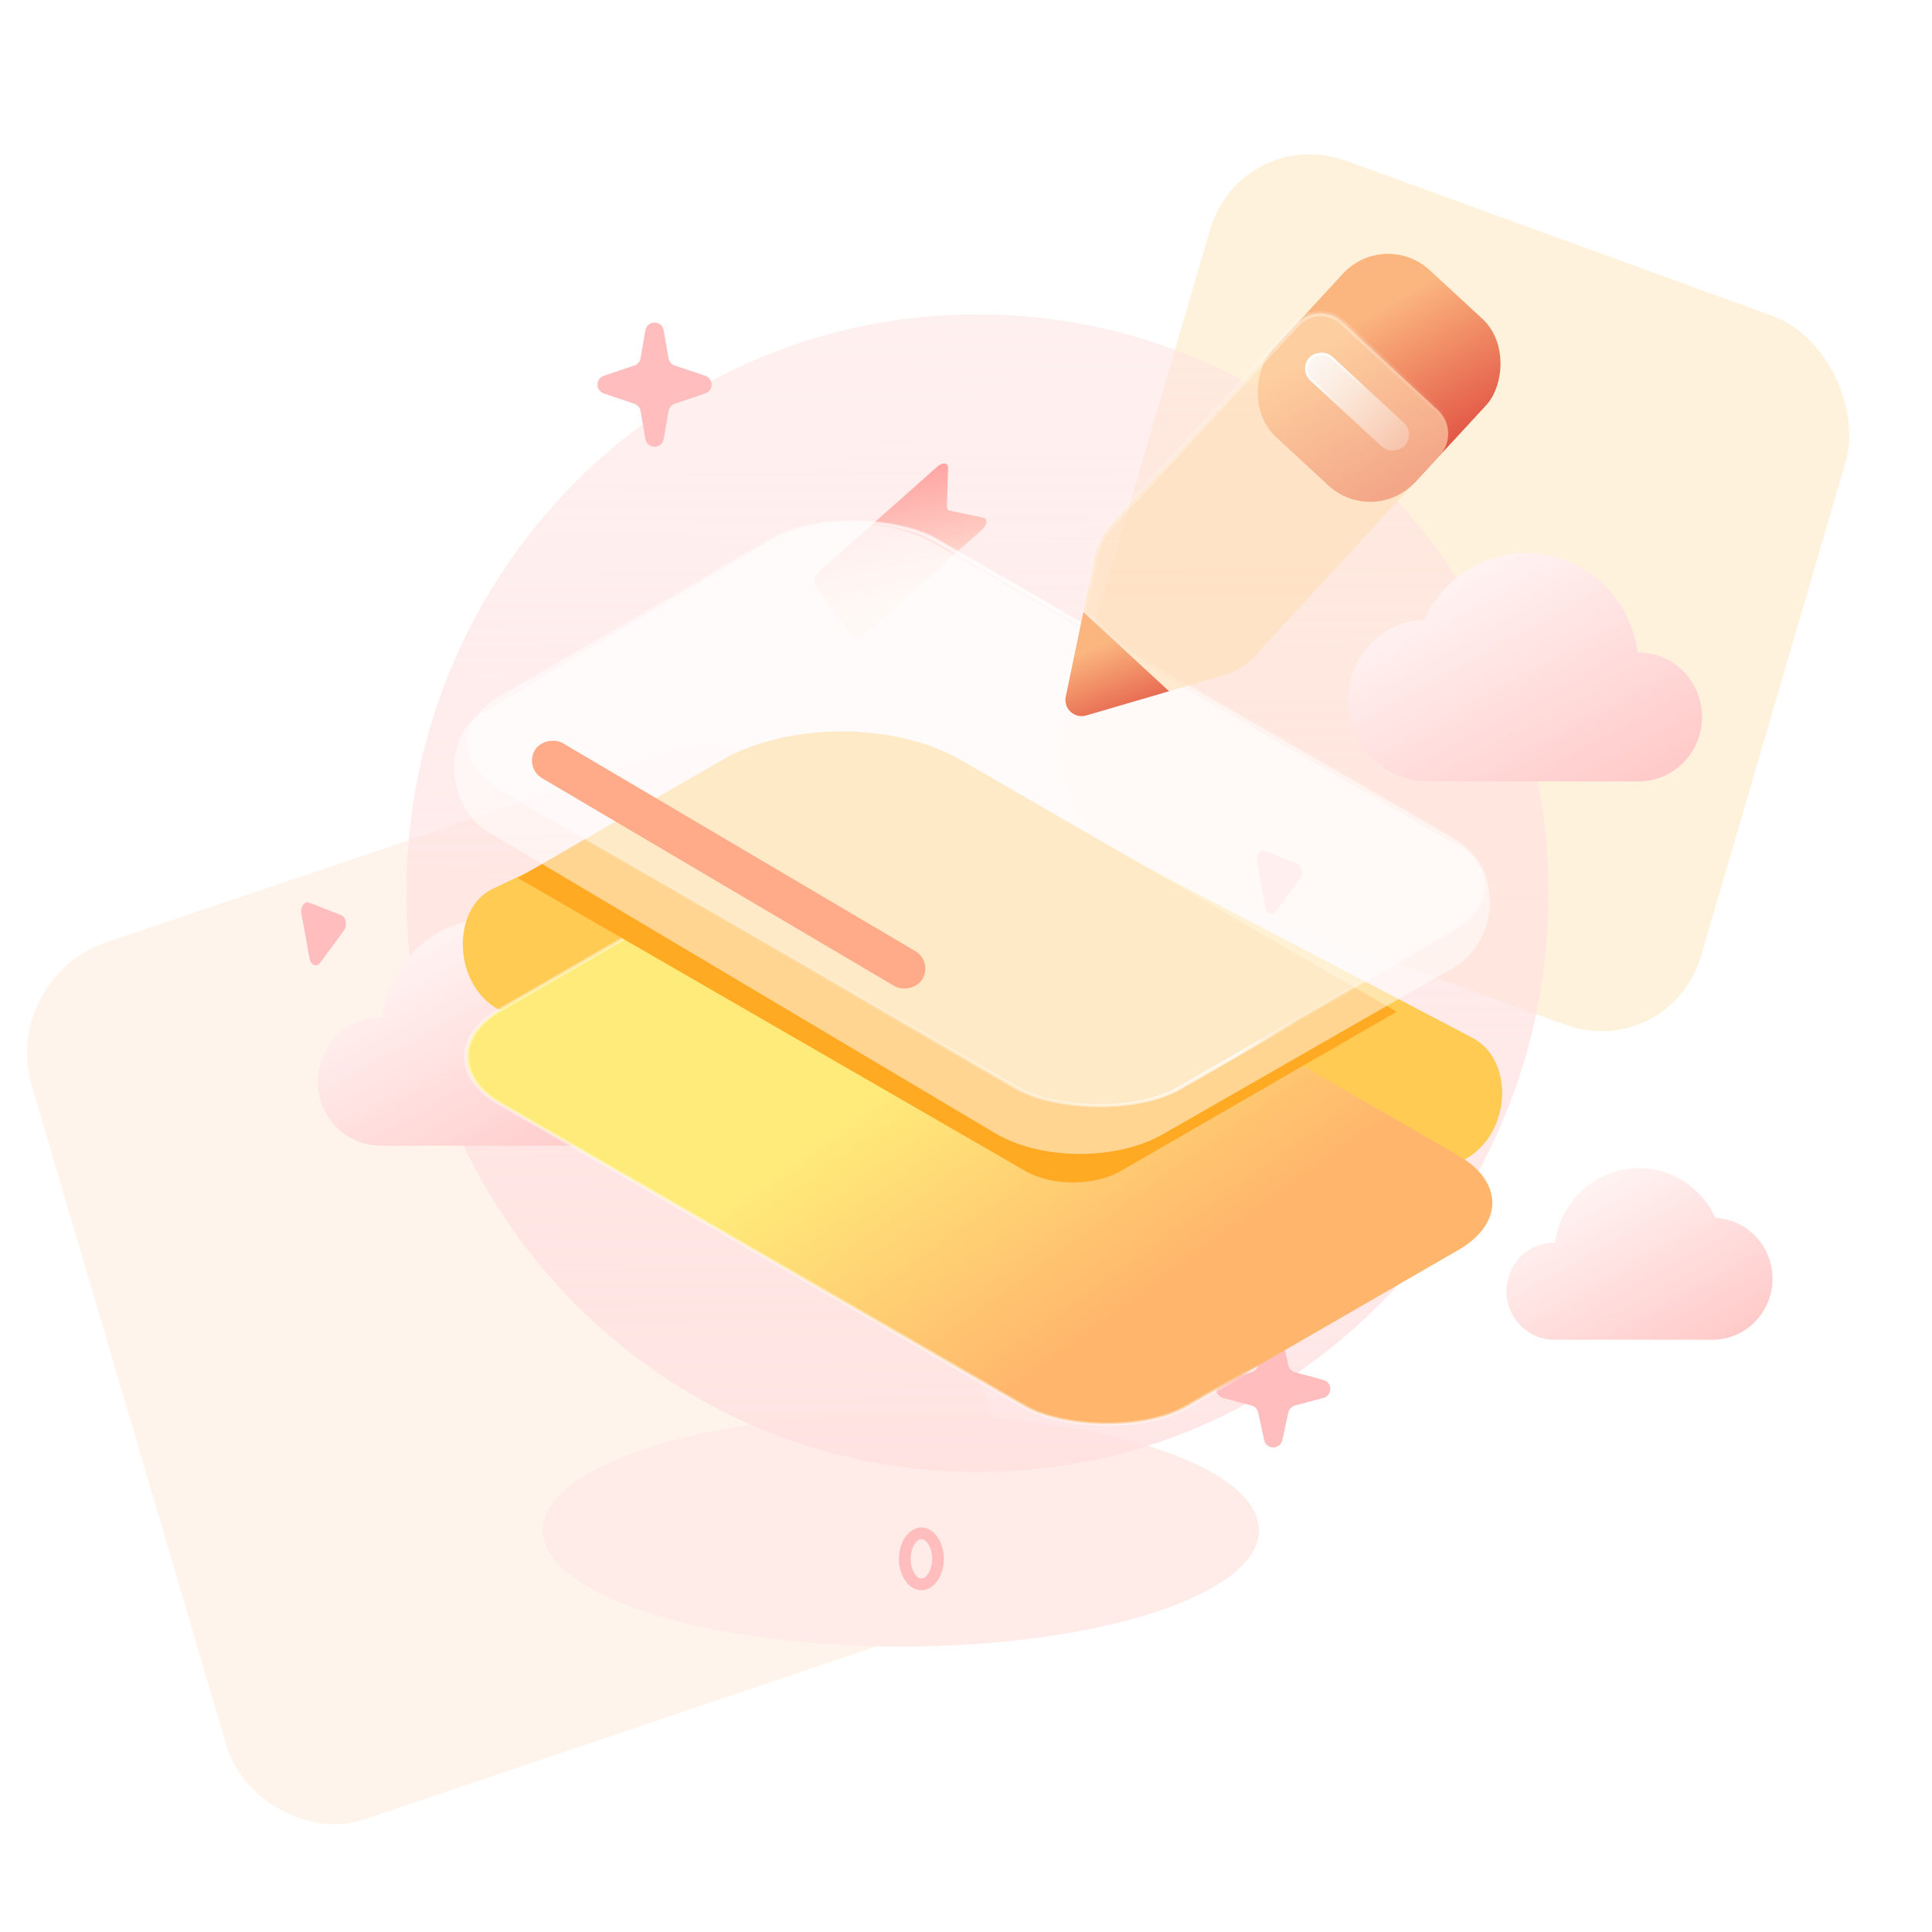 <svg width="252" height="252" viewBox="0 0 252 252" fill="none" xmlns="http://www.w3.org/2000/svg">
<g clip-path="url(#clip0_278_3079)">
<g filter="url(#filter0_f_278_3079)">
<rect width="107.962" height="119.265" rx="14.583" transform="matrix(0.947 -0.32 0.283 0.959 0 127.595)" fill="#FFF1E5" fill-opacity="0.77"/>
</g>
<g opacity="0.8" filter="url(#filter1_f_278_3079)">
<rect width="88.23" height="96.303" rx="14.583" transform="matrix(0.94 0.342 -0.281 0.96 161.922 16)" fill="#FFE0AB" fill-opacity="0.51"/>
</g>
<g filter="url(#filter2_f_278_3079)">
<ellipse cx="117.509" cy="199.591" rx="46.71" ry="15.179" fill="#FFEBE7"/>
</g>
<path d="M127.5 192C168.645 192 202 158.197 202 116.5C202 74.802 168.645 41 127.5 41C86.355 41 53 74.802 53 116.5C53 158.197 86.355 192 127.5 192Z" fill="url(#paint0_linear_278_3079)"/>
<path d="M196.496 168.411C196.496 170.091 197.153 171.703 198.321 172.892C199.49 174.08 201.075 174.748 202.728 174.748H223.419C225.457 174.737 227.411 173.917 228.864 172.463C230.317 171.008 231.154 169.035 231.197 166.962C231.24 164.89 230.485 162.882 229.094 161.367C227.703 159.852 225.784 158.949 223.748 158.851C222.744 156.651 221.065 154.842 218.963 153.695C216.862 152.548 214.451 152.126 212.093 152.49C209.736 152.855 207.558 153.988 205.887 155.718C204.216 157.449 203.142 159.683 202.826 162.087H202.733C201.081 162.086 199.497 162.751 198.328 163.937C197.158 165.123 196.5 166.732 196.496 168.411V168.411Z" fill="url(#paint1_linear_278_3079)"/>
<path d="M41.44 141.07C41.438 143.099 42.163 145.06 43.478 146.586C44.794 148.113 46.61 149.101 48.589 149.367C48.949 149.417 49.311 149.443 49.675 149.444H77.051C77.648 149.443 78.243 149.393 78.832 149.294C81.363 148.866 83.647 147.497 85.242 145.452C86.836 143.408 87.627 140.834 87.46 138.231C87.294 135.627 86.182 133.179 84.341 131.362C82.5 129.544 80.061 128.487 77.496 128.396C76.172 125.477 73.951 123.076 71.168 121.553C68.385 120.029 65.19 119.467 62.065 119.951C58.94 120.435 56.055 121.938 53.843 124.234C51.632 126.53 50.214 129.495 49.804 132.682H49.675C48.592 132.682 47.52 132.899 46.52 133.321C45.52 133.743 44.612 134.361 43.847 135.14C43.082 135.919 42.476 136.843 42.062 137.861C41.649 138.878 41.438 139.969 41.44 141.07V141.07Z" fill="url(#paint2_linear_278_3079)"/>
<path d="M163.98 112.436C163.821 111.565 164.4 110.775 165.019 111.018L169.208 112.664C169.823 112.905 170.016 113.989 169.556 114.616L166.442 118.866C165.982 119.493 165.212 119.197 165.055 118.331L163.98 112.436Z" fill="#FFBEBD"/>
<path d="M39.307 119.152C39.148 118.281 39.727 117.49 40.346 117.734L44.535 119.38C45.15 119.621 45.343 120.704 44.883 121.332L41.769 125.582C41.309 126.209 40.54 125.913 40.382 125.047L39.307 119.152Z" fill="#FFBEBD"/>
<path d="M84.177 43.086C84.409 41.741 86.341 41.741 86.573 43.086L87.202 46.731C87.278 47.17 87.589 47.533 88.011 47.676L91.992 49.019C93.095 49.391 93.095 50.951 91.992 51.323L88.011 52.666C87.589 52.809 87.278 53.172 87.202 53.611L86.573 57.256C86.341 58.601 84.409 58.601 84.177 57.256L83.548 53.611C83.472 53.172 83.161 52.809 82.739 52.666L78.757 51.323C77.655 50.951 77.655 49.391 78.757 49.019L82.739 47.676C83.161 47.533 83.472 47.17 83.548 46.731L84.177 43.086Z" fill="#FFBEBD"/>
<path d="M122.349 203.328C122.349 204.317 122.061 205.181 121.634 205.778C121.206 206.376 120.683 206.658 120.183 206.658C119.684 206.658 119.161 206.376 118.733 205.778C118.306 205.181 118.018 204.317 118.018 203.328C118.018 202.338 118.306 201.475 118.733 200.877C119.161 200.279 119.684 199.997 120.183 199.997C120.683 199.997 121.206 200.279 121.634 200.877C122.061 201.475 122.349 202.338 122.349 203.328Z" stroke="#FFBEBD" stroke-width="1.52"/>
<path d="M169.483 150.21C169.483 151.199 169.195 152.063 168.768 152.661C168.34 153.259 167.816 153.541 167.317 153.541C166.818 153.541 166.295 153.259 165.866 152.661C165.439 152.063 165.151 151.199 165.151 150.21C165.151 149.221 165.439 148.357 165.866 147.76C166.295 147.162 166.818 146.88 167.317 146.88C167.816 146.88 168.34 147.162 168.768 147.76C169.195 148.357 169.483 149.221 169.483 150.21Z" stroke="#FC9999" stroke-width="1.52"/>
<path d="M222.007 93.515C222.01 95.553 221.283 97.522 219.962 99.055C218.642 100.589 216.819 101.581 214.832 101.848C214.468 101.895 214.103 101.919 213.737 101.921H186.24C185.643 101.919 185.048 101.869 184.459 101.771C181.932 101.328 179.655 99.949 178.067 97.901C176.479 95.853 175.692 93.28 175.858 90.677C176.023 88.075 177.13 85.627 178.965 83.804C180.799 81.981 183.232 80.913 185.795 80.805C187.123 77.872 189.353 75.458 192.148 73.927C194.944 72.396 198.153 71.831 201.292 72.317C204.431 72.803 207.329 74.314 209.55 76.621C211.771 78.929 213.193 81.908 213.603 85.109H213.728C214.814 85.108 215.891 85.324 216.895 85.745C217.9 86.167 218.812 86.786 219.582 87.567C220.351 88.347 220.961 89.275 221.377 90.295C221.793 91.316 222.007 92.41 222.007 93.515Z" fill="url(#paint3_linear_278_3079)"/>
<path d="M164.889 174.494C165.165 173.216 166.988 173.216 167.265 174.494L168.041 178.076C168.137 178.521 168.473 178.874 168.913 178.993L172.62 179.99C173.82 180.313 173.82 182.015 172.62 182.338L168.913 183.335C168.473 183.454 168.137 183.807 168.041 184.252L167.265 187.834C166.988 189.112 165.165 189.112 164.889 187.834L164.113 184.252C164.017 183.807 163.68 183.454 163.241 183.335L159.534 182.338C158.334 182.015 158.334 180.313 159.534 179.99L163.241 178.993C163.68 178.874 164.017 178.521 164.113 178.076L164.889 174.494Z" fill="#FFBEBD"/>
<path d="M106.365 76.423L110.943 82.84C111.113 83.079 111.422 83.179 111.801 83.119C112.181 83.058 112.599 82.842 112.966 82.517L124.179 72.578L124.172 72.567L128.109 69.077C128.261 68.942 128.393 68.785 128.491 68.619C128.589 68.453 128.651 68.284 128.67 68.129C128.69 67.974 128.666 67.838 128.602 67.733C128.537 67.628 128.434 67.559 128.302 67.531L123.89 66.611C123.77 66.585 123.675 66.525 123.61 66.434C123.546 66.344 123.515 66.227 123.519 66.091L123.661 60.985C123.665 60.837 123.626 60.711 123.549 60.619C123.471 60.527 123.357 60.471 123.217 60.458C123.077 60.445 122.916 60.475 122.75 60.544C122.583 60.614 122.416 60.721 122.265 60.855L118.32 64.364L107.103 74.306C106.739 74.63 106.457 75.034 106.319 75.431C106.181 75.827 106.197 76.184 106.365 76.423V76.423Z" fill="url(#paint4_linear_278_3079)"/>
<path d="M65.03 131.685C59.03 128.329 58.941 118.726 64.056 116.034L100.381 98.712C106.391 95.243 116.134 95.243 122.144 98.712L191.936 135.303C197.501 138.085 197.242 147.664 191.232 151.133L155.21 170.689C149.201 174.158 139.457 174.158 133.447 170.689L65.03 131.685Z" fill="#FFCB53"/>
<g filter="url(#filter3_d_278_3079)">
<rect x="0.466" width="65.41" height="103.503" rx="12.295" transform="matrix(0.866 -0.5 0.866 0.5 54.208 120.122)" fill="url(#paint5_linear_278_3079)" stroke="url(#paint6_linear_278_3079)" stroke-width="0.538"/>
</g>
<g filter="url(#filter4_d_278_3079)">
<path d="M67.535 108.417L94.207 93.019C102.792 88.063 116.711 88.063 125.297 93.019L182.18 125.858L146.182 146.64C142.748 148.622 137.18 148.622 133.746 146.64L67.535 108.417Z" fill="#FFAA22"/>
</g>
<g filter="url(#filter5_b_278_3079)">
<path d="M63.912 108.651C57.912 105.296 57.822 95.693 62.938 93L99.991 70.857C106 67.388 115.744 67.388 121.754 70.857L190.327 110.372C195.891 113.154 195.632 122.733 189.623 126.202L151.739 147.911C145.729 151.38 135.985 151.38 129.976 147.911L63.912 108.651Z" fill="white" fill-opacity="0.5"/>
</g>
<g filter="url(#filter6_b_278_3079)">
<rect x="0.466" width="65.41" height="102.282" rx="12.295" transform="matrix(0.866 -0.5 0.866 0.5 54.243 97.147)" fill="white" fill-opacity="0.5" stroke="url(#paint7_linear_278_3079)" stroke-width="0.538"/>
</g>
<rect x="68.407" y="100.146" width="5.308" height="58.713" rx="2.654" transform="rotate(-59.462 68.407 100.146)" fill="#FFAA88"/>
<g clip-path="url(#clip1_278_3079)">
<rect x="180.607" y="29.811" width="25.364" height="29.591" rx="7.995" transform="rotate(42.727 180.607 29.811)" fill="url(#paint8_linear_278_3079)"/>
<g filter="url(#filter7_b_278_3079)">
<mask id="path-22-inside-1_278_3079" fill="white">
<path d="M169.134 42.232C170.718 40.517 173.392 40.411 175.107 41.995L187.529 53.468C189.244 55.052 189.35 57.727 187.766 59.442L163.54 85.669C162.5 86.795 161.174 87.617 159.704 88.047L152.489 90.158L141.31 79.832L142.842 72.473C143.154 70.972 143.868 69.585 144.908 68.46L169.134 42.232Z"/>
</mask>
<path d="M169.134 42.232C170.718 40.517 173.392 40.411 175.107 41.995L187.529 53.468C189.244 55.052 189.35 57.727 187.766 59.442L163.54 85.669C162.5 86.795 161.174 87.617 159.704 88.047L152.489 90.158L141.31 79.832L142.842 72.473C143.154 70.972 143.868 69.585 144.908 68.46L169.134 42.232Z" fill="#FFE0B5" fill-opacity="0.6"/>
<path d="M175.107 41.995L174.853 42.27L175.107 41.995ZM169.134 42.232L168.859 41.978L169.134 42.232ZM187.529 53.468L187.274 53.743L187.529 53.468ZM187.766 59.442L188.041 59.696L187.766 59.442ZM163.54 85.669L163.265 85.415L163.54 85.669ZM159.704 88.047L159.809 88.407L159.704 88.047ZM152.489 90.158L152.235 90.433L152.39 90.577L152.594 90.518L152.489 90.158ZM141.31 79.832L140.943 79.756L140.9 79.964L141.055 80.108L141.31 79.832ZM142.842 72.473L142.475 72.396L142.475 72.396L142.842 72.473ZM144.908 68.46L144.633 68.206L144.908 68.46ZM175.361 41.72C173.494 39.995 170.583 40.111 168.859 41.978L169.409 42.486C170.853 40.923 173.29 40.826 174.853 42.27L175.361 41.72ZM187.783 53.193L175.361 41.72L174.853 42.27L187.274 53.743L187.783 53.193ZM188.041 59.696C189.765 57.829 189.65 54.917 187.783 53.193L187.274 53.743C188.838 55.187 188.934 57.624 187.491 59.188L188.041 59.696ZM163.815 85.924L188.041 59.696L187.491 59.188L163.265 85.415L163.815 85.924ZM159.809 88.407C161.345 87.957 162.729 87.099 163.815 85.924L163.265 85.415C162.271 86.491 161.004 87.277 159.598 87.688L159.809 88.407ZM152.594 90.518L159.809 88.407L159.598 87.688L152.383 89.799L152.594 90.518ZM152.743 89.883L141.564 79.557L141.055 80.108L152.235 90.433L152.743 89.883ZM144.633 68.206C143.547 69.381 142.801 70.83 142.475 72.396L143.208 72.549C143.507 71.115 144.19 69.79 145.183 68.714L144.633 68.206ZM168.859 41.978L144.633 68.206L145.183 68.714L169.409 42.486L168.859 41.978ZM141.676 79.909L143.208 72.549L142.475 72.396L140.943 79.756L141.676 79.909Z" fill="url(#paint9_linear_278_3079)" mask="url(#path-22-inside-1_278_3079)"/>
</g>
<g filter="url(#filter8_b_278_3079)">
<rect width="16.909" height="4.227" rx="2.114" transform="matrix(-0.735 -0.679 -0.679 0.735 184.66 56.574)" fill="url(#paint10_linear_278_3079)" fill-opacity="0.9"/>
<rect x="-0.212" y="0.008" width="16.61" height="3.928" rx="1.964" transform="matrix(-0.735 -0.679 -0.679 0.735 184.299 56.432)" stroke="url(#paint11_linear_278_3079)" stroke-width="0.3"/>
</g>
<path d="M152.489 90.159L141.31 79.833L139.013 90.863C138.687 92.425 140.144 93.771 141.675 93.323L152.489 90.159Z" fill="url(#paint12_linear_278_3079)"/>
</g>
</g>
<defs>
<filter id="filter0_f_278_3079" x="-4.484" y="88.909" width="144.939" height="157.182" filterUnits="userSpaceOnUse" color-interpolation-filters="sRGB">
<feFlood flood-opacity="0" result="BackgroundImageFix"/>
<feBlend mode="normal" in="SourceGraphic" in2="BackgroundImageFix" result="shape"/>
<feGaussianBlur stdDeviation="4" result="effect1_foregroundBlur_278_3079"/>
</filter>
<filter id="filter1_f_278_3079" x="129.995" y="11.139" width="119.7" height="132.313" filterUnits="userSpaceOnUse" color-interpolation-filters="sRGB">
<feFlood flood-opacity="0" result="BackgroundImageFix"/>
<feBlend mode="normal" in="SourceGraphic" in2="BackgroundImageFix" result="shape"/>
<feGaussianBlur stdDeviation="2.431" result="effect1_foregroundBlur_278_3079"/>
</filter>
<filter id="filter2_f_278_3079" x="57.474" y="171.085" width="120.07" height="57.01" filterUnits="userSpaceOnUse" color-interpolation-filters="sRGB">
<feFlood flood-opacity="0" result="BackgroundImageFix"/>
<feBlend mode="normal" in="SourceGraphic" in2="BackgroundImageFix" result="shape"/>
<feGaussianBlur stdDeviation="6.663" result="effect1_foregroundBlur_278_3079"/>
</filter>
<filter id="filter3_d_278_3079" x="46.16" y="90.596" width="163.19" height="109.939" filterUnits="userSpaceOnUse" color-interpolation-filters="sRGB">
<feFlood flood-opacity="0" result="BackgroundImageFix"/>
<feColorMatrix in="SourceAlpha" type="matrix" values="0 0 0 0 0 0 0 0 0 0 0 0 0 0 0 0 0 0 127 0" result="hardAlpha"/>
<feOffset dy="17.949"/>
<feGaussianBlur stdDeviation="7.18"/>
<feComposite in2="hardAlpha" operator="out"/>
<feColorMatrix type="matrix" values="0 0 0 0 1 0 0 0 0 0.694 0 0 0 0 0.344 0 0 0 0.5 0"/>
<feBlend mode="normal" in2="BackgroundImageFix" result="effect1_dropShadow_278_3079"/>
<feBlend mode="normal" in="SourceGraphic" in2="effect1_dropShadow_278_3079" result="shape"/>
</filter>
<filter id="filter4_d_278_3079" x="59.638" y="87.507" width="130.441" height="74.62" filterUnits="userSpaceOnUse" color-interpolation-filters="sRGB">
<feFlood flood-opacity="0" result="BackgroundImageFix"/>
<feColorMatrix in="SourceAlpha" type="matrix" values="0 0 0 0 0 0 0 0 0 0 0 0 0 0 0 0 0 0 127 0" result="hardAlpha"/>
<feOffset dy="6.103"/>
<feGaussianBlur stdDeviation="3.949"/>
<feComposite in2="hardAlpha" operator="out"/>
<feColorMatrix type="matrix" values="0 0 0 0 1 0 0 0 0 0.31 0 0 0 0 0.188 0 0 0 1 0"/>
<feBlend mode="normal" in2="BackgroundImageFix" result="effect1_dropShadow_278_3079"/>
<feBlend mode="normal" in="SourceGraphic" in2="effect1_dropShadow_278_3079" result="shape"/>
</filter>
<filter id="filter5_b_278_3079" x="52.067" y="61.076" width="149.435" height="96.617" filterUnits="userSpaceOnUse" color-interpolation-filters="sRGB">
<feFlood flood-opacity="0" result="BackgroundImageFix"/>
<feGaussianBlur in="BackgroundImageFix" stdDeviation="3.59"/>
<feComposite in2="SourceAlpha" operator="in" result="effect1_backgroundBlur_278_3079"/>
<feBlend mode="normal" in="SourceGraphic" in2="effect1_backgroundBlur_278_3079" result="shape"/>
</filter>
<filter id="filter6_b_278_3079" x="53.375" y="60.441" width="147.773" height="91.379" filterUnits="userSpaceOnUse" color-interpolation-filters="sRGB">
<feFlood flood-opacity="0" result="BackgroundImageFix"/>
<feGaussianBlur in="BackgroundImageFix" stdDeviation="3.59"/>
<feComposite in2="SourceAlpha" operator="in" result="effect1_backgroundBlur_278_3079"/>
<feBlend mode="normal" in="SourceGraphic" in2="effect1_backgroundBlur_278_3079" result="shape"/>
</filter>
<filter id="filter7_b_278_3079" x="133.315" y="32.878" width="63.568" height="65.275" filterUnits="userSpaceOnUse" color-interpolation-filters="sRGB">
<feFlood flood-opacity="0" result="BackgroundImageFix"/>
<feGaussianBlur in="BackgroundImageFix" stdDeviation="3.997"/>
<feComposite in2="SourceAlpha" operator="in" result="effect1_backgroundBlur_278_3079"/>
<feBlend mode="normal" in="SourceGraphic" in2="effect1_backgroundBlur_278_3079" result="shape"/>
</filter>
<filter id="filter8_b_278_3079" x="154.255" y="29.984" width="45.522" height="44.811" filterUnits="userSpaceOnUse" color-interpolation-filters="sRGB">
<feFlood flood-opacity="0" result="BackgroundImageFix"/>
<feGaussianBlur in="BackgroundImageFix" stdDeviation="7.995"/>
<feComposite in2="SourceAlpha" operator="in" result="effect1_backgroundBlur_278_3079"/>
<feBlend mode="normal" in="SourceGraphic" in2="effect1_backgroundBlur_278_3079" result="shape"/>
</filter>
<linearGradient id="paint0_linear_278_3079" x1="126.926" y1="16.415" x2="128.493" y2="281.56" gradientUnits="userSpaceOnUse">
<stop stop-color="#FFE1E1" stop-opacity="0.45"/>
<stop offset="1" stop-color="#FFE1E0"/>
</linearGradient>
<linearGradient id="paint1_linear_278_3079" x1="224.613" y1="184.402" x2="206.895" y2="152.617" gradientUnits="userSpaceOnUse">
<stop stop-color="#FFBEBD"/>
<stop offset="1" stop-color="#FFF6F5"/>
</linearGradient>
<linearGradient id="paint2_linear_278_3079" x1="78.745" y1="162.236" x2="55.283" y2="120.093" gradientUnits="userSpaceOnUse">
<stop stop-color="#FFBEBD"/>
<stop offset="1" stop-color="#FFF6F5"/>
</linearGradient>
<linearGradient id="paint3_linear_278_3079" x1="213.245" y1="114.761" x2="189.684" y2="72.479" gradientUnits="userSpaceOnUse">
<stop stop-color="#FFBEBD"/>
<stop offset="1" stop-color="#FFF6F5"/>
</linearGradient>
<linearGradient id="paint4_linear_278_3079" x1="122.627" y1="57.269" x2="126.784" y2="76.896" gradientUnits="userSpaceOnUse">
<stop stop-color="#FF9999"/>
<stop offset="1" stop-color="#FFE7DA"/>
</linearGradient>
<linearGradient id="paint5_linear_278_3079" x1="12.367" y1="87.082" x2="7.375" y2="41.888" gradientUnits="userSpaceOnUse">
<stop stop-color="#FFB66C"/>
<stop offset="1" stop-color="#FFEB7A"/>
</linearGradient>
<linearGradient id="paint6_linear_278_3079" x1="5.714" y1="42.32" x2="45.924" y2="66.224" gradientUnits="userSpaceOnUse">
<stop stop-color="white" stop-opacity="0.43"/>
<stop offset="0.847" stop-color="white" stop-opacity="0.44"/>
<stop offset="1" stop-color="white" stop-opacity="0"/>
</linearGradient>
<linearGradient id="paint7_linear_278_3079" x1="7.96" y1="45.044" x2="49.663" y2="70.355" gradientUnits="userSpaceOnUse">
<stop stop-color="white" stop-opacity="0.09"/>
<stop offset="0.847" stop-color="white" stop-opacity="0.79"/>
<stop offset="1" stop-color="white" stop-opacity="0.17"/>
</linearGradient>
<linearGradient id="paint8_linear_278_3079" x1="187.924" y1="36.285" x2="207.947" y2="42.187" gradientUnits="userSpaceOnUse">
<stop stop-color="#FBB57F"/>
<stop offset="1" stop-color="#E15242"/>
</linearGradient>
<linearGradient id="paint9_linear_278_3079" x1="136.825" y1="41.729" x2="171.221" y2="88.095" gradientUnits="userSpaceOnUse">
<stop stop-color="white"/>
<stop offset="0.766" stop-color="white" stop-opacity="0"/>
</linearGradient>
<linearGradient id="paint10_linear_278_3079" x1="17.232" y1="2.357" x2="-7.174" y2="1.736" gradientUnits="userSpaceOnUse">
<stop stop-color="#FCFDFE"/>
<stop offset="1" stop-color="#FCFDFE" stop-opacity="0"/>
</linearGradient>
<linearGradient id="paint11_linear_278_3079" x1="16.724" y1="2.907" x2="8.455" y2="4.227" gradientUnits="userSpaceOnUse">
<stop stop-color="white"/>
<stop offset="1" stop-color="white" stop-opacity="0"/>
</linearGradient>
<linearGradient id="paint12_linear_278_3079" x1="142.948" y1="84.529" x2="147.186" y2="95.464" gradientUnits="userSpaceOnUse">
<stop stop-color="#FBB57F"/>
<stop offset="1" stop-color="#E15242"/>
</linearGradient>
<clipPath id="clip0_278_3079">
<rect width="252" height="252" fill="white"/>
</clipPath>
<clipPath id="clip1_278_3079">
<rect width="91.361" height="74.066" fill="white" transform="translate(119.846 21.148)"/>
</clipPath>
</defs>
</svg>
